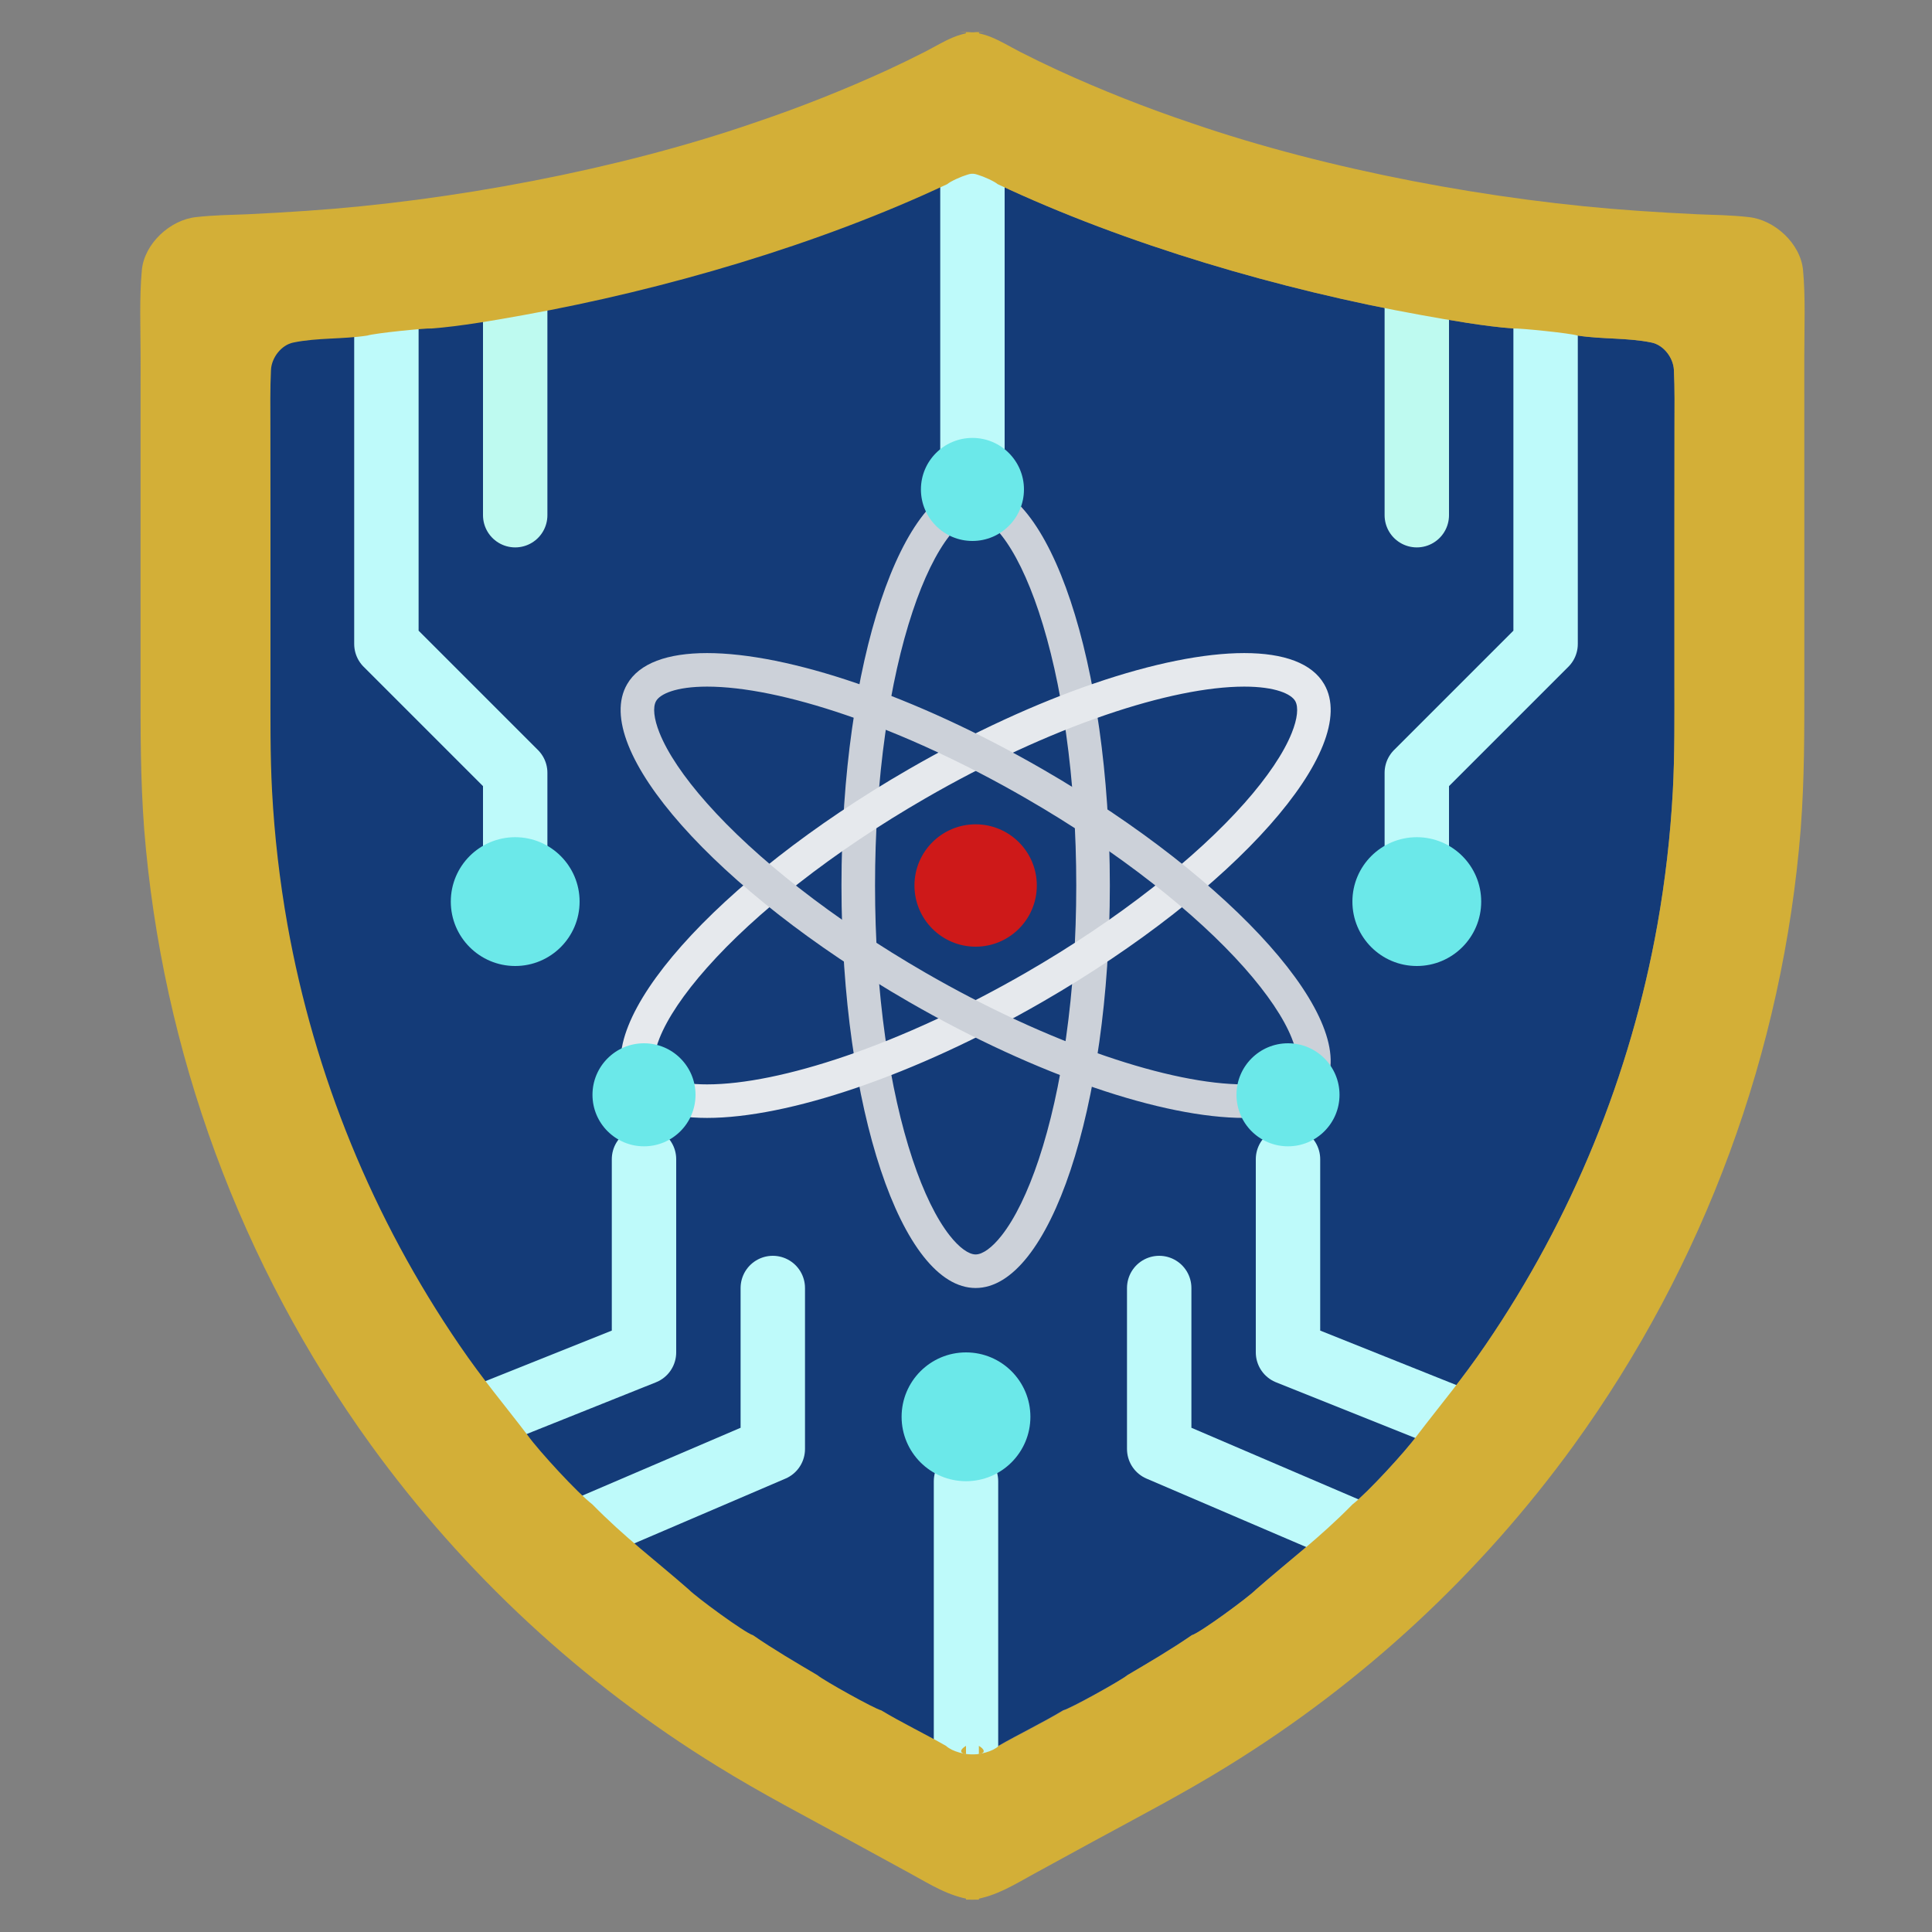 <svg id="svg" version="1.1" viewBox="0 0 300 300" width="300" height="300" xmlns="http://www.w3.org/2000/svg">
    <rect x="0" y="0" width="300" height="300" fill="#808080" stroke="none"/>
    <defs>
        <!-- SHIELD COMPONENTS -->
        <g id="shield-outer-border-left">
            <path d="M 149,5.025 c 3.88,-0.354 6.135,1.341 9.431,3.045 c 1.937,0.988 3.892,1.937 5.865,2.849 c 6.775,3.099 13.709,5.84 20.771,8.212 c 21.11,7.268 47.06,12.112 69.398,13.613 c 3.022,0.207 6.045,0.382 9.07,0.526 c 2.691,0.102 5.329,0.135 8.014,0.442 c 4.03,0.423 8.039,4.116 8.426,8.228 c 0.398,4.254 0.196,8.997 0.195,13.338 l 0.004,26.924 l 0.001,23.506 c -0.001,8.06 0.035,15.014 -0.562,23.055 c -2.761,34.502 -14.946,67.583 -35.225,95.633 c -14.49,19.988 -32.769,36.933 -53.793,49.871 c -6.669,4.134 -13.932,7.915 -20.846,11.678 l -9.135,4.991 c -3.151,1.723 -5.852,3.476 -9.454,4.042 L 150,294.975 L 150,271.094 C 147.172,272.871 153.094,272.941 155.099,271.102 C 158.312,269.262 162.062,267.454 165.158,265.582 C 166.2,265.346 174.164,260.903 175.078,260.112 C 178.369,258.17 181.933,256.084 185.068,253.915 C 186.357,253.545 193.961,247.947 195.019,246.841 C 200.298,242.212 204.855,238.856 210.023,233.594 C 212.279,231.872 218.311,225.312 220.013,222.94 C 223.822,217.947 227.002,214.23 230.672,208.85 C 244.091,189.224 253.191,166.973 257.367,143.568 C 258.58,136.727 259.378,129.818 259.753,122.88 C 260.06,117.198 260.001,111.303 260.002,105.605 L 260,82.926 L 260.013,66.309 C 260.014,63.35 260.067,60.395 259.922,57.44 C 259.83,55.549 258.337,53.58 256.459,53.192 C 252.712,52.418 248.77,52.697 244.958,52.105 C 243.848,51.74 236.068,50.95 234.946,51.004 C 230.603,50.685 225.006,49.703 220.638,48.913 C 198.962,45.016 174.863,37.991 154.912,28.592 C 154.39,28.135 152.65,27.377 151.915,27.168 C 150,26.457 147.157,27.336 145.011,28.629 L 150,5.025 Z" 
                fill="#d3af37" 
                fill-rule="evenodd"/>
        </g>
        
        <g id="shield-inner-left">
            <path d="M 145.011,28.629 c 2.145,-1.293 4.406,-2.173 6.903,-1.462 c 0.735,0.209 2.476,0.967 2.997,1.424 c 19.951,9.399 44.051,16.404 65.726,20.321 c 4.368,0.79 9.965,1.772 14.309,2.091 c 1.122,-0.054 8.902,0.736 10.012,1.101 c 3.812,0.592 7.753,0.312 11.5,1.086 c 1.878,0.388 3.371,2.357 3.463,4.248 c 0.145,2.955 0.092,5.91 0.091,8.869 l -0.013,16.616 l 0.003,22.679 c -0.001,5.698 0.057,11.594 -0.249,17.275 c -0.375,6.938 -1.173,13.846 -2.386,20.687 c -4.176,23.406 -13.276,45.657 -26.695,65.283 c -3.68,5.38 -6.86,9.097 -10.668,14.09 c -1.702,2.372 -7.734,8.931 -9.99,10.654 c -5.168,5.262 -9.725,8.618 -15.004,13.247 c -1.058,1.106 -8.662,6.705 -9.951,7.074 c -3.135,2.169 -6.699,4.255 -9.99,6.198 c -0.914,0.791 -8.978,5.234 -10.02,5.47 c -3.097,1.872 -6.847,3.68 -10.059,5.52 c -2.005,1.84 -7.928,1.77 -9.986,-0.007" 
                fill="#143b78"/>
        </g>
        
        <!-- CIRCUIT COMPONENTS -->
        <g id="circuit-traces-left">
            <polyline points="100,180 100,210 75,220" 
                stroke="#befafa" 
                stroke-width="10" 
                stroke-linecap="round"
                stroke-linejoin="round"
                fill="none"/>
            
            <polyline points="120,200 120,225 85,240" 
                stroke="#befafa" 
                stroke-width="10" 
                stroke-linecap="round"
                stroke-linejoin="round"
                fill="none"/>
            
            <line x1="80" y1="40" x2="80" y2="80" 
                stroke="#befaf0" 
                stroke-width="10" 
                stroke-linecap="round"/>
            
            <polyline points="60,50 60,100 80,120 80,140" 
                stroke="#befafa" 
                stroke-width="10" 
                stroke-linecap="round"
                stroke-linejoin="round"
                fill="none"/>
        </g>
        
        <g id="circuit-nodes-left">
            <circle cx="100" cy="170" r="8" fill="#6be8e9"/>
            <circle cx="80" cy="140" r="10" fill="#6be8e9"/>
        </g>
        
        <g id="circuit-center">
            <line x1="150" y1="230" x2="150" y2="272" 
                stroke="#befafa" 
                stroke-width="10" 
                stroke-linecap="round"/>
            
            <line x1="151" y1="70" x2="151" y2="21" 
                stroke="#befafa" 
                stroke-width="10" 
                stroke-linecap="round"/>
            
            <circle cx="151" cy="76" r="8" fill="#6be8e9"/>
            <circle cx="150" cy="220" r="10" fill="#6be8e9"/>
        </g>
        
        <!-- ATOM SYMBOL -->
        <g id="atom-symbol">
            <!-- Vertical orbital -->
            <path d="M 62.496,0 C 50.992,0 41.664,27.984 41.664,62.5 C 41.664,97.016 50.992,125 62.496,125 C 74.004,125 83.336,97.016 83.336,62.5 C 83.336,27.984 74.004,0 62.496,0 Z M 72.289,105.051 C 70.59,110.141 68.598,114.23 66.52,116.863 C 65.055,118.727 63.59,119.789 62.496,119.789 C 61.41,119.789 59.945,118.727 58.48,116.863 C 56.402,114.23 54.402,110.141 52.711,105.051 C 50.895,99.605 49.469,93.23 48.461,86.105 C 47.406,78.637 46.875,70.691 46.875,62.5 C 46.875,54.301 47.406,46.363 48.461,38.895 C 49.469,31.77 50.895,25.395 52.711,19.949 C 54.402,14.859 56.402,10.77 58.48,8.137 C 59.945,6.273 61.41,5.211 62.496,5.211 C 63.59,5.211 65.055,6.273 66.52,8.137 C 68.598,10.77 70.59,14.859 72.289,19.949 C 74.102,25.395 75.535,31.77 76.539,38.895 C 77.59,46.363 78.121,54.301 78.121,62.5 C 78.121,70.691 77.59,78.637 76.539,86.105 C 75.535,93.23 74.102,99.605 72.289,105.051 Z" 
                fill="rgb(80%,81.96%,85.1%)"/>
            
            <!-- Diagonal orbital (top-right to bottom-left) -->
            <path d="M 116.625,31.25 C 114.73,27.969 110.328,26.41 104.203,26.41 C 91.734,26.41 72.133,32.879 52.086,44.457 C 22.188,61.719 2.617,83.785 8.375,93.75 C 10.27,97.031 14.668,98.59 20.793,98.59 C 33.262,98.59 52.867,92.121 72.918,80.543 C 102.809,63.285 122.379,41.215 116.625,31.25 Z M 111.586,38.801 C 110.348,41.914 107.801,45.688 104.242,49.707 C 100.434,54 95.629,58.422 89.957,62.855 C 84.02,67.5 77.406,71.934 70.309,76.035 C 60.922,81.449 51.246,85.934 42.324,88.98 C 33.902,91.859 26.457,93.383 20.793,93.383 C 15.914,93.383 13.512,92.227 12.879,91.145 C 12.34,90.199 12.527,88.402 13.41,86.207 C 14.652,83.086 17.191,79.316 20.758,75.293 C 24.559,71 29.371,66.578 35.039,62.145 C 40.98,57.5 47.59,53.066 54.688,48.969 C 64.078,43.543 73.754,39.066 82.672,36.02 C 91.098,33.141 98.543,31.621 104.203,31.617 C 109.086,31.617 111.496,32.773 112.121,33.855 C 112.66,34.801 112.473,36.598 111.586,38.801 Z" 
                fill="rgb(90.2%,91.37%,92.94%)"/>
            
            <!-- Diagonal orbital (top-left to bottom-right) -->
            <path d="M 72.918,44.457 C 52.863,32.879 33.262,26.41 20.793,26.41 C 14.668,26.41 10.262,27.969 8.375,31.25 C 2.617,41.215 22.188,63.285 52.086,80.543 C 72.133,92.121 91.734,98.59 104.203,98.59 C 110.328,98.59 114.73,97.031 116.625,93.75 C 122.379,83.785 102.809,61.719 72.918,44.457 Z M 112.121,91.145 C 111.496,92.227 109.086,93.383 104.203,93.383 C 98.543,93.383 91.098,91.859 82.672,88.98 C 73.754,85.934 64.078,81.457 54.688,76.035 C 47.59,71.934 40.98,67.5 35.039,62.855 C 29.371,58.422 24.559,54 20.758,49.707 C 17.191,45.688 14.652,41.914 13.41,38.801 C 12.527,36.598 12.34,34.801 12.879,33.855 C 13.504,32.773 15.914,31.621 20.793,31.617 C 26.457,31.617 33.902,33.141 42.328,36.02 C 51.246,39.066 60.922,43.543 70.309,48.969 C 77.406,53.066 84.02,57.5 89.957,62.145 C 95.629,66.578 100.434,71 104.242,75.293 C 107.801,79.316 110.348,83.086 111.586,86.207 C 112.473,88.402 112.66,90.199 112.121,91.145 Z" 
                fill="rgb(80%,81.96%,85.1%)"/>
            
            <!-- Nucleus -->
            <circle cx="62.496" cy="62.5" r="9.5" 
                fill="rgb(80.47%,10%,10%)"/>
        </g>
    </defs>
    
    <!-- RENDER ORDER: Bottom to Top -->
    
    <!-- Layer 1: Inner shields (background) -->
    <use href="#shield-inner-left"/>
    <use href="#shield-inner-left" transform="translate(150,0) scale(-1,1) translate(-150,0)"/>
    
    <!-- Layer 2: Atom symbol (center) -->
    <use href="#atom-symbol" x="89" y="75"/>
    
    <!-- Layer 3: Circuit traces and nodes -->
    <use href="#circuit-traces-left"/>
    <use href="#circuit-traces-left" transform="translate(150,0) scale(-1,1) translate(-150,0)"/>
    <use href="#circuit-nodes-left"/>
    <use href="#circuit-nodes-left" transform="translate(150,0) scale(-1,1) translate(-150,0)"/>
    <use href="#circuit-center"/>
    
    <!-- Layer 4: Outer shield borders (top/frame) -->
    <use href="#shield-outer-border-left"/>
    <use href="#shield-outer-border-left" transform="translate(151,0) scale(-1,1) translate(-151,0)"/>
</svg>
